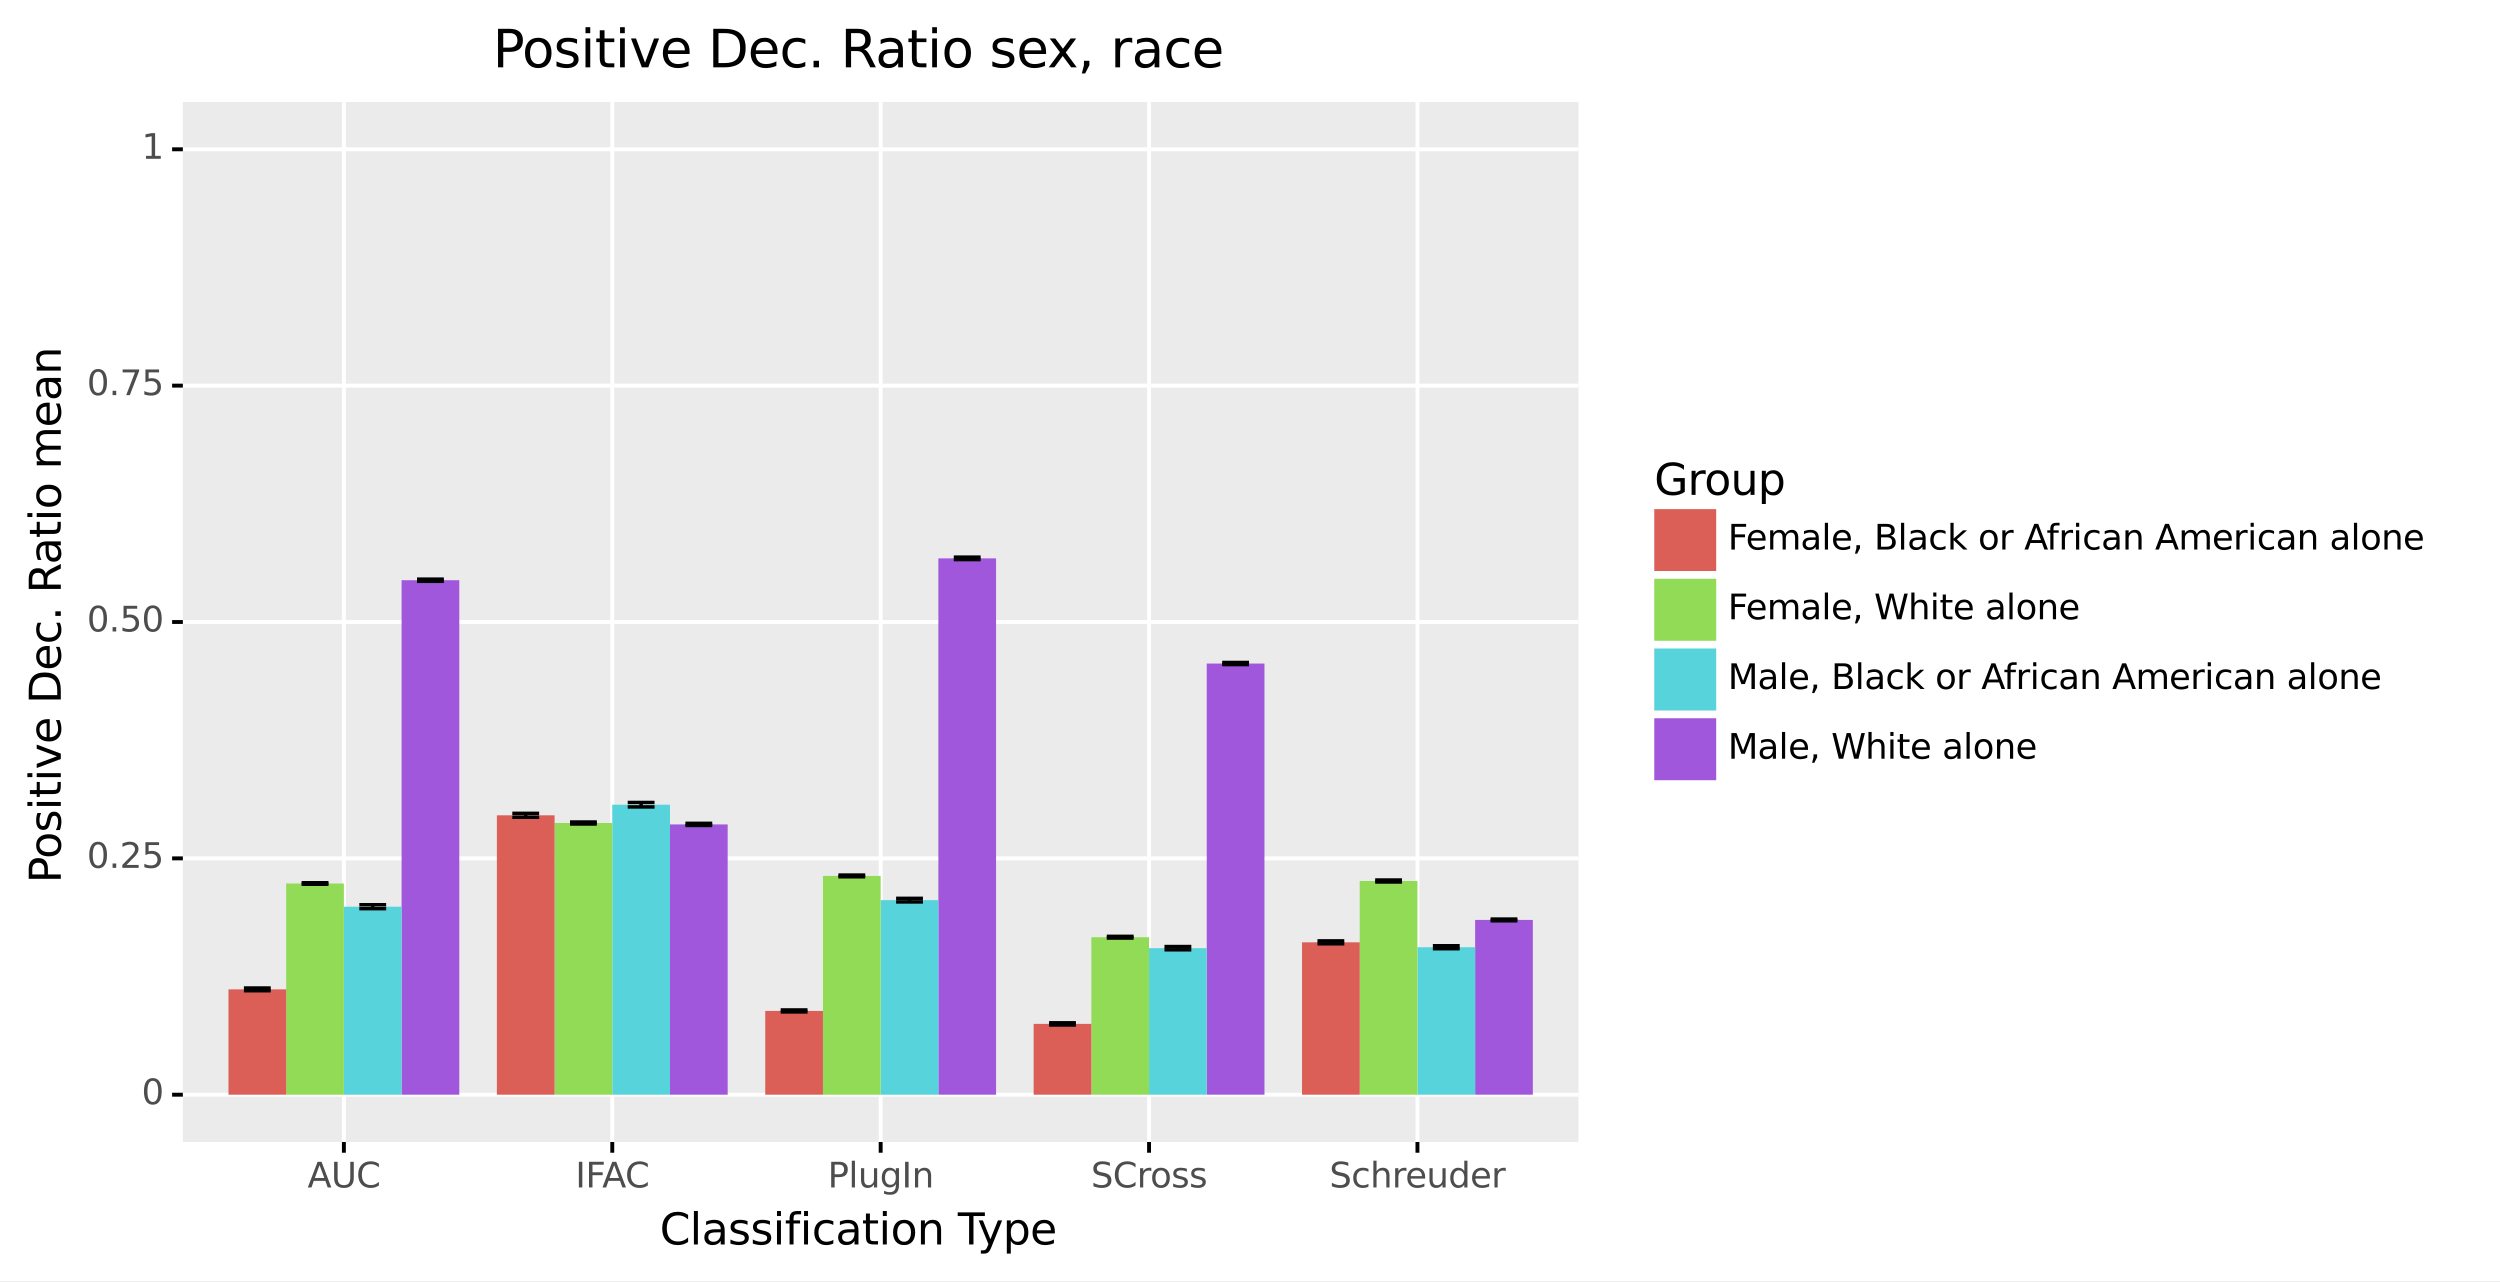 <?xml version="1.0" encoding="utf-8" standalone="no"?>
<!DOCTYPE svg PUBLIC "-//W3C//DTD SVG 1.1//EN"
  "http://www.w3.org/Graphics/SVG/1.1/DTD/svg11.dtd">
<svg xmlns:xlink="http://www.w3.org/1999/xlink" width="639.718pt" height="327.93pt" viewBox="0 0 639.718 327.93" xmlns="http://www.w3.org/2000/svg" version="1.1">
 <rect x="0" y="0" width="639.718" height="327.93" fill="#808080" stroke="none"/>
 <defs>
  <style type="text/css">*{stroke-linejoin: round; stroke-linecap: butt}</style>
 </defs>
 <g id="figure_1">
  <g id="patch_1">
   <path d="M 0 327.93 
L 639.718 327.93 
L 639.718 0 
L 0 0 
z
" style="fill: #ffffff; stroke: #ffffff; stroke-linejoin: miter"/>
  </g>
  <g id="axes_1">
   <g id="patch_2">
    <path d="M 46.79 292.217 
L 403.91 292.217 
L 403.91 26.105 
L 46.79 26.105 
z
" style="fill: #ebebeb"/>
   </g>
   <g id="matplotlib.axis_1">
    <g id="xtick_1">
     <g id="line2d_1">
      <path d="M 87.996 292.217 
L 87.996 26.105 
" clip-path="url(#p66bb6c2418)" style="fill: none; stroke: #ffffff"/>
     </g>
     <g id="line2d_2">
      <path d="M 87.996 292.217 
" style="fill: none; stroke: #333333; stroke-width: 1.5"/>
      <defs>
       <path id="me6d50e8042" d="M 0 0 
L 0 2.75 
" style="stroke: #000000"/>
      </defs>
      <g>
       <use xlink:href="#me6d50e8042" x="87.996" y="292.217" style="fill: #333333; stroke: #000000"/>
      </g>
     </g>
     <g id="text_1">
      <!-- AUC -->
      <g style="fill: #4d4d4d" transform="translate(78.693 303.854)scale(0.088 -0.088)">
       <defs>
        <path id="DejaVuSans-41" d="M 2188 4044 
L 1331 1722 
L 3047 1722 
L 2188 4044 
z
M 1831 4666 
L 2547 4666 
L 4325 0 
L 3669 0 
L 3244 1197 
L 1141 1197 
L 716 0 
L 50 0 
L 1831 4666 
z
" transform="scale(0.016)"/>
        <path id="DejaVuSans-55" d="M 556 4666 
L 1191 4666 
L 1191 1831 
Q 1191 1081 1462 751 
Q 1734 422 2344 422 
Q 2950 422 3222 751 
Q 3494 1081 3494 1831 
L 3494 4666 
L 4128 4666 
L 4128 1753 
Q 4128 841 3676 375 
Q 3225 -91 2344 -91 
Q 1459 -91 1007 375 
Q 556 841 556 1753 
L 556 4666 
z
" transform="scale(0.016)"/>
        <path id="DejaVuSans-43" d="M 4122 4306 
L 4122 3641 
Q 3803 3938 3442 4084 
Q 3081 4231 2675 4231 
Q 1875 4231 1450 3742 
Q 1025 3253 1025 2328 
Q 1025 1406 1450 917 
Q 1875 428 2675 428 
Q 3081 428 3442 575 
Q 3803 722 4122 1019 
L 4122 359 
Q 3791 134 3420 21 
Q 3050 -91 2638 -91 
Q 1578 -91 968 557 
Q 359 1206 359 2328 
Q 359 3453 968 4101 
Q 1578 4750 2638 4750 
Q 3056 4750 3426 4639 
Q 3797 4528 4122 4306 
z
" transform="scale(0.016)"/>
       </defs>
       <use xlink:href="#DejaVuSans-41"/>
       <use xlink:href="#DejaVuSans-55" x="68.408"/>
       <use xlink:href="#DejaVuSans-43" x="141.602"/>
      </g>
     </g>
    </g>
    <g id="xtick_2">
     <g id="line2d_3">
      <path d="M 156.673 292.217 
L 156.673 26.105 
" clip-path="url(#p66bb6c2418)" style="fill: none; stroke: #ffffff"/>
     </g>
     <g id="line2d_4">
      <path d="M 156.673 292.217 
" style="fill: none; stroke: #333333; stroke-width: 1.5"/>
      <g>
       <use xlink:href="#me6d50e8042" x="156.673" y="292.217" style="fill: #333333; stroke: #000000"/>
      </g>
     </g>
     <g id="text_2">
      <!-- IFAC -->
      <g style="fill: #4d4d4d" transform="translate(147.24 303.854)scale(0.088 -0.088)">
       <defs>
        <path id="DejaVuSans-49" d="M 628 4666 
L 1259 4666 
L 1259 0 
L 628 0 
L 628 4666 
z
" transform="scale(0.016)"/>
        <path id="DejaVuSans-46" d="M 628 4666 
L 3309 4666 
L 3309 4134 
L 1259 4134 
L 1259 2759 
L 3109 2759 
L 3109 2228 
L 1259 2228 
L 1259 0 
L 628 0 
L 628 4666 
z
" transform="scale(0.016)"/>
       </defs>
       <use xlink:href="#DejaVuSans-49"/>
       <use xlink:href="#DejaVuSans-46" x="29.492"/>
       <use xlink:href="#DejaVuSans-41" x="77.887"/>
       <use xlink:href="#DejaVuSans-43" x="144.545"/>
      </g>
     </g>
    </g>
    <g id="xtick_3">
     <g id="line2d_5">
      <path d="M 225.35 292.217 
L 225.35 26.105 
" clip-path="url(#p66bb6c2418)" style="fill: none; stroke: #ffffff"/>
     </g>
     <g id="line2d_6">
      <path d="M 225.35 292.217 
" style="fill: none; stroke: #333333; stroke-width: 1.5"/>
      <g>
       <use xlink:href="#me6d50e8042" x="225.35" y="292.217" style="fill: #333333; stroke: #000000"/>
      </g>
     </g>
     <g id="text_3">
      <!-- PlugIn -->
      <g style="fill: #4d4d4d" transform="translate(211.806 303.854)scale(0.088 -0.088)">
       <defs>
        <path id="DejaVuSans-50" d="M 1259 4147 
L 1259 2394 
L 2053 2394 
Q 2494 2394 2734 2622 
Q 2975 2850 2975 3272 
Q 2975 3691 2734 3919 
Q 2494 4147 2053 4147 
L 1259 4147 
z
M 628 4666 
L 2053 4666 
Q 2838 4666 3239 4311 
Q 3641 3956 3641 3272 
Q 3641 2581 3239 2228 
Q 2838 1875 2053 1875 
L 1259 1875 
L 1259 0 
L 628 0 
L 628 4666 
z
" transform="scale(0.016)"/>
        <path id="DejaVuSans-6c" d="M 603 4863 
L 1178 4863 
L 1178 0 
L 603 0 
L 603 4863 
z
" transform="scale(0.016)"/>
        <path id="DejaVuSans-75" d="M 544 1381 
L 544 3500 
L 1119 3500 
L 1119 1403 
Q 1119 906 1312 657 
Q 1506 409 1894 409 
Q 2359 409 2629 706 
Q 2900 1003 2900 1516 
L 2900 3500 
L 3475 3500 
L 3475 0 
L 2900 0 
L 2900 538 
Q 2691 219 2414 64 
Q 2138 -91 1772 -91 
Q 1169 -91 856 284 
Q 544 659 544 1381 
z
M 1991 3584 
L 1991 3584 
z
" transform="scale(0.016)"/>
        <path id="DejaVuSans-67" d="M 2906 1791 
Q 2906 2416 2648 2759 
Q 2391 3103 1925 3103 
Q 1463 3103 1205 2759 
Q 947 2416 947 1791 
Q 947 1169 1205 825 
Q 1463 481 1925 481 
Q 2391 481 2648 825 
Q 2906 1169 2906 1791 
z
M 3481 434 
Q 3481 -459 3084 -895 
Q 2688 -1331 1869 -1331 
Q 1566 -1331 1297 -1286 
Q 1028 -1241 775 -1147 
L 775 -588 
Q 1028 -725 1275 -790 
Q 1522 -856 1778 -856 
Q 2344 -856 2625 -561 
Q 2906 -266 2906 331 
L 2906 616 
Q 2728 306 2450 153 
Q 2172 0 1784 0 
Q 1141 0 747 490 
Q 353 981 353 1791 
Q 353 2603 747 3093 
Q 1141 3584 1784 3584 
Q 2172 3584 2450 3431 
Q 2728 3278 2906 2969 
L 2906 3500 
L 3481 3500 
L 3481 434 
z
" transform="scale(0.016)"/>
        <path id="DejaVuSans-6e" d="M 3513 2113 
L 3513 0 
L 2938 0 
L 2938 2094 
Q 2938 2591 2744 2837 
Q 2550 3084 2163 3084 
Q 1697 3084 1428 2787 
Q 1159 2491 1159 1978 
L 1159 0 
L 581 0 
L 581 3500 
L 1159 3500 
L 1159 2956 
Q 1366 3272 1645 3428 
Q 1925 3584 2291 3584 
Q 2894 3584 3203 3211 
Q 3513 2838 3513 2113 
z
" transform="scale(0.016)"/>
       </defs>
       <use xlink:href="#DejaVuSans-50"/>
       <use xlink:href="#DejaVuSans-6c" x="60.303"/>
       <use xlink:href="#DejaVuSans-75" x="88.086"/>
       <use xlink:href="#DejaVuSans-67" x="151.465"/>
       <use xlink:href="#DejaVuSans-49" x="214.941"/>
       <use xlink:href="#DejaVuSans-6e" x="244.434"/>
      </g>
     </g>
    </g>
    <g id="xtick_4">
     <g id="line2d_7">
      <path d="M 294.027 292.217 
L 294.027 26.105 
" clip-path="url(#p66bb6c2418)" style="fill: none; stroke: #ffffff"/>
     </g>
     <g id="line2d_8">
      <path d="M 294.027 292.217 
" style="fill: none; stroke: #333333; stroke-width: 1.5"/>
      <g>
       <use xlink:href="#me6d50e8042" x="294.027" y="292.217" style="fill: #333333; stroke: #000000"/>
      </g>
     </g>
     <g id="text_4">
      <!-- SCross -->
      <g style="fill: #4d4d4d" transform="translate(279.175 303.854)scale(0.088 -0.088)">
       <defs>
        <path id="DejaVuSans-53" d="M 3425 4513 
L 3425 3897 
Q 3066 4069 2747 4153 
Q 2428 4238 2131 4238 
Q 1616 4238 1336 4038 
Q 1056 3838 1056 3469 
Q 1056 3159 1242 3001 
Q 1428 2844 1947 2747 
L 2328 2669 
Q 3034 2534 3370 2195 
Q 3706 1856 3706 1288 
Q 3706 609 3251 259 
Q 2797 -91 1919 -91 
Q 1588 -91 1214 -16 
Q 841 59 441 206 
L 441 856 
Q 825 641 1194 531 
Q 1563 422 1919 422 
Q 2459 422 2753 634 
Q 3047 847 3047 1241 
Q 3047 1584 2836 1778 
Q 2625 1972 2144 2069 
L 1759 2144 
Q 1053 2284 737 2584 
Q 422 2884 422 3419 
Q 422 4038 858 4394 
Q 1294 4750 2059 4750 
Q 2388 4750 2728 4690 
Q 3069 4631 3425 4513 
z
" transform="scale(0.016)"/>
        <path id="DejaVuSans-72" d="M 2631 2963 
Q 2534 3019 2420 3045 
Q 2306 3072 2169 3072 
Q 1681 3072 1420 2755 
Q 1159 2438 1159 1844 
L 1159 0 
L 581 0 
L 581 3500 
L 1159 3500 
L 1159 2956 
Q 1341 3275 1631 3429 
Q 1922 3584 2338 3584 
Q 2397 3584 2469 3576 
Q 2541 3569 2628 3553 
L 2631 2963 
z
" transform="scale(0.016)"/>
        <path id="DejaVuSans-6f" d="M 1959 3097 
Q 1497 3097 1228 2736 
Q 959 2375 959 1747 
Q 959 1119 1226 758 
Q 1494 397 1959 397 
Q 2419 397 2687 759 
Q 2956 1122 2956 1747 
Q 2956 2369 2687 2733 
Q 2419 3097 1959 3097 
z
M 1959 3584 
Q 2709 3584 3137 3096 
Q 3566 2609 3566 1747 
Q 3566 888 3137 398 
Q 2709 -91 1959 -91 
Q 1206 -91 779 398 
Q 353 888 353 1747 
Q 353 2609 779 3096 
Q 1206 3584 1959 3584 
z
" transform="scale(0.016)"/>
        <path id="DejaVuSans-73" d="M 2834 3397 
L 2834 2853 
Q 2591 2978 2328 3040 
Q 2066 3103 1784 3103 
Q 1356 3103 1142 2972 
Q 928 2841 928 2578 
Q 928 2378 1081 2264 
Q 1234 2150 1697 2047 
L 1894 2003 
Q 2506 1872 2764 1633 
Q 3022 1394 3022 966 
Q 3022 478 2636 193 
Q 2250 -91 1575 -91 
Q 1294 -91 989 -36 
Q 684 19 347 128 
L 347 722 
Q 666 556 975 473 
Q 1284 391 1588 391 
Q 1994 391 2212 530 
Q 2431 669 2431 922 
Q 2431 1156 2273 1281 
Q 2116 1406 1581 1522 
L 1381 1569 
Q 847 1681 609 1914 
Q 372 2147 372 2553 
Q 372 3047 722 3315 
Q 1072 3584 1716 3584 
Q 2034 3584 2315 3537 
Q 2597 3491 2834 3397 
z
" transform="scale(0.016)"/>
       </defs>
       <use xlink:href="#DejaVuSans-53"/>
       <use xlink:href="#DejaVuSans-43" x="63.477"/>
       <use xlink:href="#DejaVuSans-72" x="133.301"/>
       <use xlink:href="#DejaVuSans-6f" x="172.164"/>
       <use xlink:href="#DejaVuSans-73" x="233.346"/>
       <use xlink:href="#DejaVuSans-73" x="285.445"/>
      </g>
     </g>
    </g>
    <g id="xtick_5">
     <g id="line2d_9">
      <path d="M 362.704 292.217 
L 362.704 26.105 
" clip-path="url(#p66bb6c2418)" style="fill: none; stroke: #ffffff"/>
     </g>
     <g id="line2d_10">
      <path d="M 362.704 292.217 
" style="fill: none; stroke: #333333; stroke-width: 1.5"/>
      <g>
       <use xlink:href="#me6d50e8042" x="362.704" y="292.217" style="fill: #333333; stroke: #000000"/>
      </g>
     </g>
     <g id="text_5">
      <!-- Schreuder -->
      <g style="fill: #4d4d4d" transform="translate(340.187 303.854)scale(0.088 -0.088)">
       <defs>
        <path id="DejaVuSans-63" d="M 3122 3366 
L 3122 2828 
Q 2878 2963 2633 3030 
Q 2388 3097 2138 3097 
Q 1578 3097 1268 2742 
Q 959 2388 959 1747 
Q 959 1106 1268 751 
Q 1578 397 2138 397 
Q 2388 397 2633 464 
Q 2878 531 3122 666 
L 3122 134 
Q 2881 22 2623 -34 
Q 2366 -91 2075 -91 
Q 1284 -91 818 406 
Q 353 903 353 1747 
Q 353 2603 823 3093 
Q 1294 3584 2113 3584 
Q 2378 3584 2631 3529 
Q 2884 3475 3122 3366 
z
" transform="scale(0.016)"/>
        <path id="DejaVuSans-68" d="M 3513 2113 
L 3513 0 
L 2938 0 
L 2938 2094 
Q 2938 2591 2744 2837 
Q 2550 3084 2163 3084 
Q 1697 3084 1428 2787 
Q 1159 2491 1159 1978 
L 1159 0 
L 581 0 
L 581 4863 
L 1159 4863 
L 1159 2956 
Q 1366 3272 1645 3428 
Q 1925 3584 2291 3584 
Q 2894 3584 3203 3211 
Q 3513 2838 3513 2113 
z
" transform="scale(0.016)"/>
        <path id="DejaVuSans-65" d="M 3597 1894 
L 3597 1613 
L 953 1613 
Q 991 1019 1311 708 
Q 1631 397 2203 397 
Q 2534 397 2845 478 
Q 3156 559 3463 722 
L 3463 178 
Q 3153 47 2828 -22 
Q 2503 -91 2169 -91 
Q 1331 -91 842 396 
Q 353 884 353 1716 
Q 353 2575 817 3079 
Q 1281 3584 2069 3584 
Q 2775 3584 3186 3129 
Q 3597 2675 3597 1894 
z
M 3022 2063 
Q 3016 2534 2758 2815 
Q 2500 3097 2075 3097 
Q 1594 3097 1305 2825 
Q 1016 2553 972 2059 
L 3022 2063 
z
" transform="scale(0.016)"/>
        <path id="DejaVuSans-64" d="M 2906 2969 
L 2906 4863 
L 3481 4863 
L 3481 0 
L 2906 0 
L 2906 525 
Q 2725 213 2448 61 
Q 2172 -91 1784 -91 
Q 1150 -91 751 415 
Q 353 922 353 1747 
Q 353 2572 751 3078 
Q 1150 3584 1784 3584 
Q 2172 3584 2448 3432 
Q 2725 3281 2906 2969 
z
M 947 1747 
Q 947 1113 1208 752 
Q 1469 391 1925 391 
Q 2381 391 2643 752 
Q 2906 1113 2906 1747 
Q 2906 2381 2643 2742 
Q 2381 3103 1925 3103 
Q 1469 3103 1208 2742 
Q 947 2381 947 1747 
z
" transform="scale(0.016)"/>
       </defs>
       <use xlink:href="#DejaVuSans-53"/>
       <use xlink:href="#DejaVuSans-63" x="63.477"/>
       <use xlink:href="#DejaVuSans-68" x="118.457"/>
       <use xlink:href="#DejaVuSans-72" x="181.836"/>
       <use xlink:href="#DejaVuSans-65" x="220.699"/>
       <use xlink:href="#DejaVuSans-75" x="282.223"/>
       <use xlink:href="#DejaVuSans-64" x="345.602"/>
       <use xlink:href="#DejaVuSans-65" x="409.078"/>
       <use xlink:href="#DejaVuSans-72" x="470.602"/>
      </g>
     </g>
    </g>
    <g id="text_6">
     <!-- Classification Type -->
     <g transform="translate(168.82 318.442)scale(0.11 -0.11)">
      <defs>
       <path id="DejaVuSans-61" d="M 2194 1759 
Q 1497 1759 1228 1600 
Q 959 1441 959 1056 
Q 959 750 1161 570 
Q 1363 391 1709 391 
Q 2188 391 2477 730 
Q 2766 1069 2766 1631 
L 2766 1759 
L 2194 1759 
z
M 3341 1997 
L 3341 0 
L 2766 0 
L 2766 531 
Q 2569 213 2275 61 
Q 1981 -91 1556 -91 
Q 1019 -91 701 211 
Q 384 513 384 1019 
Q 384 1609 779 1909 
Q 1175 2209 1959 2209 
L 2766 2209 
L 2766 2266 
Q 2766 2663 2505 2880 
Q 2244 3097 1772 3097 
Q 1472 3097 1187 3025 
Q 903 2953 641 2809 
L 641 3341 
Q 956 3463 1253 3523 
Q 1550 3584 1831 3584 
Q 2591 3584 2966 3190 
Q 3341 2797 3341 1997 
z
" transform="scale(0.016)"/>
       <path id="DejaVuSans-69" d="M 603 3500 
L 1178 3500 
L 1178 0 
L 603 0 
L 603 3500 
z
M 603 4863 
L 1178 4863 
L 1178 4134 
L 603 4134 
L 603 4863 
z
" transform="scale(0.016)"/>
       <path id="DejaVuSans-66" d="M 2375 4863 
L 2375 4384 
L 1825 4384 
Q 1516 4384 1395 4259 
Q 1275 4134 1275 3809 
L 1275 3500 
L 2222 3500 
L 2222 3053 
L 1275 3053 
L 1275 0 
L 697 0 
L 697 3053 
L 147 3053 
L 147 3500 
L 697 3500 
L 697 3744 
Q 697 4328 969 4595 
Q 1241 4863 1831 4863 
L 2375 4863 
z
" transform="scale(0.016)"/>
       <path id="DejaVuSans-74" d="M 1172 4494 
L 1172 3500 
L 2356 3500 
L 2356 3053 
L 1172 3053 
L 1172 1153 
Q 1172 725 1289 603 
Q 1406 481 1766 481 
L 2356 481 
L 2356 0 
L 1766 0 
Q 1100 0 847 248 
Q 594 497 594 1153 
L 594 3053 
L 172 3053 
L 172 3500 
L 594 3500 
L 594 4494 
L 1172 4494 
z
" transform="scale(0.016)"/>
       <path id="DejaVuSans-20" transform="scale(0.016)"/>
       <path id="DejaVuSans-54" d="M -19 4666 
L 3928 4666 
L 3928 4134 
L 2272 4134 
L 2272 0 
L 1638 0 
L 1638 4134 
L -19 4134 
L -19 4666 
z
" transform="scale(0.016)"/>
       <path id="DejaVuSans-79" d="M 2059 -325 
Q 1816 -950 1584 -1140 
Q 1353 -1331 966 -1331 
L 506 -1331 
L 506 -850 
L 844 -850 
Q 1081 -850 1212 -737 
Q 1344 -625 1503 -206 
L 1606 56 
L 191 3500 
L 800 3500 
L 1894 763 
L 2988 3500 
L 3597 3500 
L 2059 -325 
z
" transform="scale(0.016)"/>
       <path id="DejaVuSans-70" d="M 1159 525 
L 1159 -1331 
L 581 -1331 
L 581 3500 
L 1159 3500 
L 1159 2969 
Q 1341 3281 1617 3432 
Q 1894 3584 2278 3584 
Q 2916 3584 3314 3078 
Q 3713 2572 3713 1747 
Q 3713 922 3314 415 
Q 2916 -91 2278 -91 
Q 1894 -91 1617 61 
Q 1341 213 1159 525 
z
M 3116 1747 
Q 3116 2381 2855 2742 
Q 2594 3103 2138 3103 
Q 1681 3103 1420 2742 
Q 1159 2381 1159 1747 
Q 1159 1113 1420 752 
Q 1681 391 2138 391 
Q 2594 391 2855 752 
Q 3116 1113 3116 1747 
z
" transform="scale(0.016)"/>
      </defs>
      <use xlink:href="#DejaVuSans-43"/>
      <use xlink:href="#DejaVuSans-6c" x="69.824"/>
      <use xlink:href="#DejaVuSans-61" x="97.607"/>
      <use xlink:href="#DejaVuSans-73" x="158.887"/>
      <use xlink:href="#DejaVuSans-73" x="210.986"/>
      <use xlink:href="#DejaVuSans-69" x="263.086"/>
      <use xlink:href="#DejaVuSans-66" x="290.869"/>
      <use xlink:href="#DejaVuSans-69" x="326.074"/>
      <use xlink:href="#DejaVuSans-63" x="353.857"/>
      <use xlink:href="#DejaVuSans-61" x="408.838"/>
      <use xlink:href="#DejaVuSans-74" x="470.117"/>
      <use xlink:href="#DejaVuSans-69" x="509.326"/>
      <use xlink:href="#DejaVuSans-6f" x="537.109"/>
      <use xlink:href="#DejaVuSans-6e" x="598.291"/>
      <use xlink:href="#DejaVuSans-20" x="661.67"/>
      <use xlink:href="#DejaVuSans-54" x="693.457"/>
      <use xlink:href="#DejaVuSans-79" x="738.916"/>
      <use xlink:href="#DejaVuSans-70" x="798.096"/>
      <use xlink:href="#DejaVuSans-65" x="861.572"/>
     </g>
    </g>
   </g>
   <g id="matplotlib.axis_2">
    <g id="ytick_1">
     <g id="line2d_11">
      <path d="M 46.79 280.121 
L 403.91 280.121 
" clip-path="url(#p66bb6c2418)" style="fill: none; stroke: #ffffff"/>
     </g>
     <g id="line2d_12">
      <path d="M 46.79 280.121 
" style="fill: none; stroke: #333333; stroke-width: 1.5"/>
      <defs>
       <path id="m4f801102d2" d="M 0 0 
L -2.75 0 
" style="stroke: #000000"/>
      </defs>
      <g>
       <use xlink:href="#m4f801102d2" x="46.79" y="280.121" style="fill: #333333; stroke: #000000"/>
      </g>
     </g>
     <g id="text_7">
      <!-- 0 -->
      <g style="fill: #4d4d4d" transform="translate(36.241 282.55)scale(0.088 -0.088)">
       <defs>
        <path id="DejaVuSans-30" d="M 2034 4250 
Q 1547 4250 1301 3770 
Q 1056 3291 1056 2328 
Q 1056 1369 1301 889 
Q 1547 409 2034 409 
Q 2525 409 2770 889 
Q 3016 1369 3016 2328 
Q 3016 3291 2770 3770 
Q 2525 4250 2034 4250 
z
M 2034 4750 
Q 2819 4750 3233 4129 
Q 3647 3509 3647 2328 
Q 3647 1150 3233 529 
Q 2819 -91 2034 -91 
Q 1250 -91 836 529 
Q 422 1150 422 2328 
Q 422 3509 836 4129 
Q 1250 4750 2034 4750 
z
" transform="scale(0.016)"/>
       </defs>
       <use xlink:href="#DejaVuSans-30"/>
      </g>
     </g>
    </g>
    <g id="ytick_2">
     <g id="line2d_13">
      <path d="M 46.79 219.641 
L 403.91 219.641 
" clip-path="url(#p66bb6c2418)" style="fill: none; stroke: #ffffff"/>
     </g>
     <g id="line2d_14">
      <path d="M 46.79 219.641 
" style="fill: none; stroke: #333333; stroke-width: 1.5"/>
      <g>
       <use xlink:href="#m4f801102d2" x="46.79" y="219.641" style="fill: #333333; stroke: #000000"/>
      </g>
     </g>
     <g id="text_8">
      <!-- 0.25 -->
      <g style="fill: #4d4d4d" transform="translate(22.246 222.07)scale(0.088 -0.088)">
       <defs>
        <path id="DejaVuSans-2e" d="M 684 794 
L 1344 794 
L 1344 0 
L 684 0 
L 684 794 
z
" transform="scale(0.016)"/>
        <path id="DejaVuSans-32" d="M 1228 531 
L 3431 531 
L 3431 0 
L 469 0 
L 469 531 
Q 828 903 1448 1529 
Q 2069 2156 2228 2338 
Q 2531 2678 2651 2914 
Q 2772 3150 2772 3378 
Q 2772 3750 2511 3984 
Q 2250 4219 1831 4219 
Q 1534 4219 1204 4116 
Q 875 4013 500 3803 
L 500 4441 
Q 881 4594 1212 4672 
Q 1544 4750 1819 4750 
Q 2544 4750 2975 4387 
Q 3406 4025 3406 3419 
Q 3406 3131 3298 2873 
Q 3191 2616 2906 2266 
Q 2828 2175 2409 1742 
Q 1991 1309 1228 531 
z
" transform="scale(0.016)"/>
        <path id="DejaVuSans-35" d="M 691 4666 
L 3169 4666 
L 3169 4134 
L 1269 4134 
L 1269 2991 
Q 1406 3038 1543 3061 
Q 1681 3084 1819 3084 
Q 2600 3084 3056 2656 
Q 3513 2228 3513 1497 
Q 3513 744 3044 326 
Q 2575 -91 1722 -91 
Q 1428 -91 1123 -41 
Q 819 9 494 109 
L 494 744 
Q 775 591 1075 516 
Q 1375 441 1709 441 
Q 2250 441 2565 725 
Q 2881 1009 2881 1497 
Q 2881 1984 2565 2268 
Q 2250 2553 1709 2553 
Q 1456 2553 1204 2497 
Q 953 2441 691 2322 
L 691 4666 
z
" transform="scale(0.016)"/>
       </defs>
       <use xlink:href="#DejaVuSans-30"/>
       <use xlink:href="#DejaVuSans-2e" x="63.623"/>
       <use xlink:href="#DejaVuSans-32" x="95.41"/>
       <use xlink:href="#DejaVuSans-35" x="159.033"/>
      </g>
     </g>
    </g>
    <g id="ytick_3">
     <g id="line2d_15">
      <path d="M 46.79 159.161 
L 403.91 159.161 
" clip-path="url(#p66bb6c2418)" style="fill: none; stroke: #ffffff"/>
     </g>
     <g id="line2d_16">
      <path d="M 46.79 159.161 
" style="fill: none; stroke: #333333; stroke-width: 1.5"/>
      <g>
       <use xlink:href="#m4f801102d2" x="46.79" y="159.161" style="fill: #333333; stroke: #000000"/>
      </g>
     </g>
     <g id="text_9">
      <!-- 0.50 -->
      <g style="fill: #4d4d4d" transform="translate(22.246 161.59)scale(0.088 -0.088)">
       <use xlink:href="#DejaVuSans-30"/>
       <use xlink:href="#DejaVuSans-2e" x="63.623"/>
       <use xlink:href="#DejaVuSans-35" x="95.41"/>
       <use xlink:href="#DejaVuSans-30" x="159.033"/>
      </g>
     </g>
    </g>
    <g id="ytick_4">
     <g id="line2d_17">
      <path d="M 46.79 98.681 
L 403.91 98.681 
" clip-path="url(#p66bb6c2418)" style="fill: none; stroke: #ffffff"/>
     </g>
     <g id="line2d_18">
      <path d="M 46.79 98.681 
" style="fill: none; stroke: #333333; stroke-width: 1.5"/>
      <g>
       <use xlink:href="#m4f801102d2" x="46.79" y="98.681" style="fill: #333333; stroke: #000000"/>
      </g>
     </g>
     <g id="text_10">
      <!-- 0.75 -->
      <g style="fill: #4d4d4d" transform="translate(22.246 101.11)scale(0.088 -0.088)">
       <defs>
        <path id="DejaVuSans-37" d="M 525 4666 
L 3525 4666 
L 3525 4397 
L 1831 0 
L 1172 0 
L 2766 4134 
L 525 4134 
L 525 4666 
z
" transform="scale(0.016)"/>
       </defs>
       <use xlink:href="#DejaVuSans-30"/>
       <use xlink:href="#DejaVuSans-2e" x="63.623"/>
       <use xlink:href="#DejaVuSans-37" x="95.41"/>
       <use xlink:href="#DejaVuSans-35" x="159.033"/>
      </g>
     </g>
    </g>
    <g id="ytick_5">
     <g id="line2d_19">
      <path d="M 46.79 38.201 
L 403.91 38.201 
" clip-path="url(#p66bb6c2418)" style="fill: none; stroke: #ffffff"/>
     </g>
     <g id="line2d_20">
      <path d="M 46.79 38.201 
" style="fill: none; stroke: #333333; stroke-width: 1.5"/>
      <g>
       <use xlink:href="#m4f801102d2" x="46.79" y="38.201" style="fill: #333333; stroke: #000000"/>
      </g>
     </g>
     <g id="text_11">
      <!-- 1 -->
      <g style="fill: #4d4d4d" transform="translate(36.241 40.63)scale(0.088 -0.088)">
       <defs>
        <path id="DejaVuSans-31" d="M 794 531 
L 1825 531 
L 1825 4091 
L 703 3866 
L 703 4441 
L 1819 4666 
L 2450 4666 
L 2450 531 
L 3481 531 
L 3481 0 
L 794 0 
L 794 531 
z
" transform="scale(0.016)"/>
       </defs>
       <use xlink:href="#DejaVuSans-31"/>
      </g>
     </g>
    </g>
    <g id="ytick_6"/>
    <g id="ytick_7"/>
    <g id="ytick_8"/>
    <g id="ytick_9"/>
    <g id="text_12">
     <!-- Positive Dec. Ratio mean -->
     <g transform="translate(15.558 225.983)rotate(-90)scale(0.11 -0.11)">
      <defs>
       <path id="DejaVuSans-76" d="M 191 3500 
L 800 3500 
L 1894 563 
L 2988 3500 
L 3597 3500 
L 2284 0 
L 1503 0 
L 191 3500 
z
" transform="scale(0.016)"/>
       <path id="DejaVuSans-44" d="M 1259 4147 
L 1259 519 
L 2022 519 
Q 2988 519 3436 956 
Q 3884 1394 3884 2338 
Q 3884 3275 3436 3711 
Q 2988 4147 2022 4147 
L 1259 4147 
z
M 628 4666 
L 1925 4666 
Q 3281 4666 3915 4102 
Q 4550 3538 4550 2338 
Q 4550 1131 3912 565 
Q 3275 0 1925 0 
L 628 0 
L 628 4666 
z
" transform="scale(0.016)"/>
       <path id="DejaVuSans-52" d="M 2841 2188 
Q 3044 2119 3236 1894 
Q 3428 1669 3622 1275 
L 4263 0 
L 3584 0 
L 2988 1197 
Q 2756 1666 2539 1819 
Q 2322 1972 1947 1972 
L 1259 1972 
L 1259 0 
L 628 0 
L 628 4666 
L 2053 4666 
Q 2853 4666 3247 4331 
Q 3641 3997 3641 3322 
Q 3641 2881 3436 2590 
Q 3231 2300 2841 2188 
z
M 1259 4147 
L 1259 2491 
L 2053 2491 
Q 2509 2491 2742 2702 
Q 2975 2913 2975 3322 
Q 2975 3731 2742 3939 
Q 2509 4147 2053 4147 
L 1259 4147 
z
" transform="scale(0.016)"/>
       <path id="DejaVuSans-6d" d="M 3328 2828 
Q 3544 3216 3844 3400 
Q 4144 3584 4550 3584 
Q 5097 3584 5394 3201 
Q 5691 2819 5691 2113 
L 5691 0 
L 5113 0 
L 5113 2094 
Q 5113 2597 4934 2840 
Q 4756 3084 4391 3084 
Q 3944 3084 3684 2787 
Q 3425 2491 3425 1978 
L 3425 0 
L 2847 0 
L 2847 2094 
Q 2847 2600 2669 2842 
Q 2491 3084 2119 3084 
Q 1678 3084 1418 2786 
Q 1159 2488 1159 1978 
L 1159 0 
L 581 0 
L 581 3500 
L 1159 3500 
L 1159 2956 
Q 1356 3278 1631 3431 
Q 1906 3584 2284 3584 
Q 2666 3584 2933 3390 
Q 3200 3197 3328 2828 
z
" transform="scale(0.016)"/>
      </defs>
      <use xlink:href="#DejaVuSans-50"/>
      <use xlink:href="#DejaVuSans-6f" x="56.678"/>
      <use xlink:href="#DejaVuSans-73" x="117.859"/>
      <use xlink:href="#DejaVuSans-69" x="169.959"/>
      <use xlink:href="#DejaVuSans-74" x="197.742"/>
      <use xlink:href="#DejaVuSans-69" x="236.951"/>
      <use xlink:href="#DejaVuSans-76" x="264.734"/>
      <use xlink:href="#DejaVuSans-65" x="323.914"/>
      <use xlink:href="#DejaVuSans-20" x="385.438"/>
      <use xlink:href="#DejaVuSans-44" x="417.225"/>
      <use xlink:href="#DejaVuSans-65" x="494.227"/>
      <use xlink:href="#DejaVuSans-63" x="555.75"/>
      <use xlink:href="#DejaVuSans-2e" x="610.73"/>
      <use xlink:href="#DejaVuSans-20" x="642.518"/>
      <use xlink:href="#DejaVuSans-52" x="674.305"/>
      <use xlink:href="#DejaVuSans-61" x="741.537"/>
      <use xlink:href="#DejaVuSans-74" x="802.816"/>
      <use xlink:href="#DejaVuSans-69" x="842.025"/>
      <use xlink:href="#DejaVuSans-6f" x="869.809"/>
      <use xlink:href="#DejaVuSans-20" x="930.99"/>
      <use xlink:href="#DejaVuSans-6d" x="962.777"/>
      <use xlink:href="#DejaVuSans-65" x="1060.189"/>
      <use xlink:href="#DejaVuSans-61" x="1121.713"/>
      <use xlink:href="#DejaVuSans-6e" x="1182.992"/>
     </g>
    </g>
   </g>
   <g id="PolyCollection_1">
    <path d="M 102.761 280.121 
L 102.761 148.468 
L 117.527 148.468 
L 117.527 280.121 
z
" clip-path="url(#p66bb6c2418)" style="fill: #a157db"/>
    <path d="M 87.996 280.121 
L 87.996 232.014 
L 102.761 232.014 
L 102.761 280.121 
z
" clip-path="url(#p66bb6c2418)" style="fill: #57d3db"/>
    <path d="M 73.23 280.121 
L 73.23 226.078 
L 87.996 226.078 
L 87.996 280.121 
z
" clip-path="url(#p66bb6c2418)" style="fill: #91db57"/>
    <path d="M 58.465 280.121 
L 58.465 253.163 
L 73.23 253.163 
L 73.23 280.121 
z
" clip-path="url(#p66bb6c2418)" style="fill: #db5f57"/>
    <path d="M 171.438 280.121 
L 171.438 210.958 
L 186.204 210.958 
L 186.204 280.121 
z
" clip-path="url(#p66bb6c2418)" style="fill: #a157db"/>
    <path d="M 156.673 280.121 
L 156.673 205.913 
L 171.438 205.913 
L 171.438 280.121 
z
" clip-path="url(#p66bb6c2418)" style="fill: #57d3db"/>
    <path d="M 141.907 280.121 
L 141.907 210.592 
L 156.673 210.592 
L 156.673 280.121 
z
" clip-path="url(#p66bb6c2418)" style="fill: #91db57"/>
    <path d="M 127.142 280.121 
L 127.142 208.628 
L 141.907 208.628 
L 141.907 280.121 
z
" clip-path="url(#p66bb6c2418)" style="fill: #db5f57"/>
    <path d="M 240.115 280.121 
L 240.115 142.88 
L 254.881 142.88 
L 254.881 280.121 
z
" clip-path="url(#p66bb6c2418)" style="fill: #a157db"/>
    <path d="M 225.35 280.121 
L 225.35 230.332 
L 240.115 230.332 
L 240.115 280.121 
z
" clip-path="url(#p66bb6c2418)" style="fill: #57d3db"/>
    <path d="M 210.584 280.121 
L 210.584 224.137 
L 225.35 224.137 
L 225.35 280.121 
z
" clip-path="url(#p66bb6c2418)" style="fill: #91db57"/>
    <path d="M 195.819 280.121 
L 195.819 258.684 
L 210.584 258.684 
L 210.584 280.121 
z
" clip-path="url(#p66bb6c2418)" style="fill: #db5f57"/>
    <path d="M 308.792 280.121 
L 308.792 169.794 
L 323.558 169.794 
L 323.558 280.121 
z
" clip-path="url(#p66bb6c2418)" style="fill: #a157db"/>
    <path d="M 294.027 280.121 
L 294.027 242.627 
L 308.792 242.627 
L 308.792 280.121 
z
" clip-path="url(#p66bb6c2418)" style="fill: #57d3db"/>
    <path d="M 279.261 280.121 
L 279.261 239.823 
L 294.027 239.823 
L 294.027 280.121 
z
" clip-path="url(#p66bb6c2418)" style="fill: #91db57"/>
    <path d="M 264.496 280.121 
L 264.496 261.999 
L 279.261 261.999 
L 279.261 280.121 
z
" clip-path="url(#p66bb6c2418)" style="fill: #db5f57"/>
    <path d="M 377.469 280.121 
L 377.469 235.394 
L 392.235 235.394 
L 392.235 280.121 
z
" clip-path="url(#p66bb6c2418)" style="fill: #a157db"/>
    <path d="M 362.704 280.121 
L 362.704 242.382 
L 377.469 242.382 
L 377.469 280.121 
z
" clip-path="url(#p66bb6c2418)" style="fill: #57d3db"/>
    <path d="M 347.938 280.121 
L 347.938 225.435 
L 362.704 225.435 
L 362.704 280.121 
z
" clip-path="url(#p66bb6c2418)" style="fill: #91db57"/>
    <path d="M 333.172 280.121 
L 333.172 241.128 
L 347.938 241.128 
L 347.938 280.121 
z
" clip-path="url(#p66bb6c2418)" style="fill: #db5f57"/>
   </g>
   <g id="LineCollection_1">
    <path d="M 62.414 253.51 
L 69.281 253.51 
" clip-path="url(#p66bb6c2418)" style="fill: none; stroke: #000000; stroke-width: 0.886"/>
    <path d="M 62.414 252.815 
L 69.281 252.815 
" clip-path="url(#p66bb6c2418)" style="fill: none; stroke: #000000; stroke-width: 0.886"/>
    <path d="M 65.848 252.815 
L 65.848 253.51 
" clip-path="url(#p66bb6c2418)" style="fill: none; stroke: #000000; stroke-width: 0.886"/>
   </g>
   <g id="LineCollection_2">
    <path d="M 77.179 226.276 
L 84.047 226.276 
" clip-path="url(#p66bb6c2418)" style="fill: none; stroke: #000000; stroke-width: 0.886"/>
    <path d="M 77.179 225.88 
L 84.047 225.88 
" clip-path="url(#p66bb6c2418)" style="fill: none; stroke: #000000; stroke-width: 0.886"/>
    <path d="M 80.613 225.88 
L 80.613 226.276 
" clip-path="url(#p66bb6c2418)" style="fill: none; stroke: #000000; stroke-width: 0.886"/>
   </g>
   <g id="LineCollection_3">
    <path d="M 91.945 232.518 
L 98.812 232.518 
" clip-path="url(#p66bb6c2418)" style="fill: none; stroke: #000000; stroke-width: 0.886"/>
    <path d="M 91.945 231.51 
L 98.812 231.51 
" clip-path="url(#p66bb6c2418)" style="fill: none; stroke: #000000; stroke-width: 0.886"/>
    <path d="M 95.379 231.51 
L 95.379 232.518 
" clip-path="url(#p66bb6c2418)" style="fill: none; stroke: #000000; stroke-width: 0.886"/>
   </g>
   <g id="LineCollection_4">
    <path d="M 106.71 148.751 
L 113.578 148.751 
" clip-path="url(#p66bb6c2418)" style="fill: none; stroke: #000000; stroke-width: 0.886"/>
    <path d="M 106.71 148.185 
L 113.578 148.185 
" clip-path="url(#p66bb6c2418)" style="fill: none; stroke: #000000; stroke-width: 0.886"/>
    <path d="M 110.144 148.185 
L 110.144 148.751 
" clip-path="url(#p66bb6c2418)" style="fill: none; stroke: #000000; stroke-width: 0.886"/>
   </g>
   <g id="LineCollection_5">
    <path d="M 131.091 209.135 
L 137.958 209.135 
" clip-path="url(#p66bb6c2418)" style="fill: none; stroke: #000000; stroke-width: 0.886"/>
    <path d="M 131.091 208.121 
L 137.958 208.121 
" clip-path="url(#p66bb6c2418)" style="fill: none; stroke: #000000; stroke-width: 0.886"/>
    <path d="M 134.524 208.121 
L 134.524 209.135 
" clip-path="url(#p66bb6c2418)" style="fill: none; stroke: #000000; stroke-width: 0.886"/>
   </g>
   <g id="LineCollection_6">
    <path d="M 145.856 210.85 
L 152.724 210.85 
" clip-path="url(#p66bb6c2418)" style="fill: none; stroke: #000000; stroke-width: 0.886"/>
    <path d="M 145.856 210.335 
L 152.724 210.335 
" clip-path="url(#p66bb6c2418)" style="fill: none; stroke: #000000; stroke-width: 0.886"/>
    <path d="M 149.29 210.335 
L 149.29 210.85 
" clip-path="url(#p66bb6c2418)" style="fill: none; stroke: #000000; stroke-width: 0.886"/>
   </g>
   <g id="LineCollection_7">
    <path d="M 160.622 206.486 
L 167.489 206.486 
" clip-path="url(#p66bb6c2418)" style="fill: none; stroke: #000000; stroke-width: 0.886"/>
    <path d="M 160.622 205.341 
L 167.489 205.341 
" clip-path="url(#p66bb6c2418)" style="fill: none; stroke: #000000; stroke-width: 0.886"/>
    <path d="M 164.056 205.341 
L 164.056 206.486 
" clip-path="url(#p66bb6c2418)" style="fill: none; stroke: #000000; stroke-width: 0.886"/>
   </g>
   <g id="LineCollection_8">
    <path d="M 175.387 211.23 
L 182.255 211.23 
" clip-path="url(#p66bb6c2418)" style="fill: none; stroke: #000000; stroke-width: 0.886"/>
    <path d="M 175.387 210.687 
L 182.255 210.687 
" clip-path="url(#p66bb6c2418)" style="fill: none; stroke: #000000; stroke-width: 0.886"/>
    <path d="M 178.821 210.687 
L 178.821 211.23 
" clip-path="url(#p66bb6c2418)" style="fill: none; stroke: #000000; stroke-width: 0.886"/>
   </g>
   <g id="LineCollection_9">
    <path d="M 199.768 258.943 
L 206.635 258.943 
" clip-path="url(#p66bb6c2418)" style="fill: none; stroke: #000000; stroke-width: 0.886"/>
    <path d="M 199.768 258.425 
L 206.635 258.425 
" clip-path="url(#p66bb6c2418)" style="fill: none; stroke: #000000; stroke-width: 0.886"/>
    <path d="M 203.201 258.425 
L 203.201 258.943 
" clip-path="url(#p66bb6c2418)" style="fill: none; stroke: #000000; stroke-width: 0.886"/>
   </g>
   <g id="LineCollection_10">
    <path d="M 214.533 224.358 
L 221.401 224.358 
" clip-path="url(#p66bb6c2418)" style="fill: none; stroke: #000000; stroke-width: 0.886"/>
    <path d="M 214.533 223.916 
L 221.401 223.916 
" clip-path="url(#p66bb6c2418)" style="fill: none; stroke: #000000; stroke-width: 0.886"/>
    <path d="M 217.967 223.916 
L 217.967 224.358 
" clip-path="url(#p66bb6c2418)" style="fill: none; stroke: #000000; stroke-width: 0.886"/>
   </g>
   <g id="LineCollection_11">
    <path d="M 229.299 230.795 
L 236.166 230.795 
" clip-path="url(#p66bb6c2418)" style="fill: none; stroke: #000000; stroke-width: 0.886"/>
    <path d="M 229.299 229.869 
L 236.166 229.869 
" clip-path="url(#p66bb6c2418)" style="fill: none; stroke: #000000; stroke-width: 0.886"/>
    <path d="M 232.732 229.869 
L 232.732 230.795 
" clip-path="url(#p66bb6c2418)" style="fill: none; stroke: #000000; stroke-width: 0.886"/>
   </g>
   <g id="LineCollection_12">
    <path d="M 244.064 143.193 
L 250.932 143.193 
" clip-path="url(#p66bb6c2418)" style="fill: none; stroke: #000000; stroke-width: 0.886"/>
    <path d="M 244.064 142.567 
L 250.932 142.567 
" clip-path="url(#p66bb6c2418)" style="fill: none; stroke: #000000; stroke-width: 0.886"/>
    <path d="M 247.498 142.567 
L 247.498 143.193 
" clip-path="url(#p66bb6c2418)" style="fill: none; stroke: #000000; stroke-width: 0.886"/>
   </g>
   <g id="LineCollection_13">
    <path d="M 268.444 262.282 
L 275.312 262.282 
" clip-path="url(#p66bb6c2418)" style="fill: none; stroke: #000000; stroke-width: 0.886"/>
    <path d="M 268.444 261.715 
L 275.312 261.715 
" clip-path="url(#p66bb6c2418)" style="fill: none; stroke: #000000; stroke-width: 0.886"/>
    <path d="M 271.878 261.715 
L 271.878 262.282 
" clip-path="url(#p66bb6c2418)" style="fill: none; stroke: #000000; stroke-width: 0.886"/>
   </g>
   <g id="LineCollection_14">
    <path d="M 283.21 240.046 
L 290.078 240.046 
" clip-path="url(#p66bb6c2418)" style="fill: none; stroke: #000000; stroke-width: 0.886"/>
    <path d="M 283.21 239.6 
L 290.078 239.6 
" clip-path="url(#p66bb6c2418)" style="fill: none; stroke: #000000; stroke-width: 0.886"/>
    <path d="M 286.644 239.6 
L 286.644 240.046 
" clip-path="url(#p66bb6c2418)" style="fill: none; stroke: #000000; stroke-width: 0.886"/>
   </g>
   <g id="LineCollection_15">
    <path d="M 297.976 243.044 
L 304.843 243.044 
" clip-path="url(#p66bb6c2418)" style="fill: none; stroke: #000000; stroke-width: 0.886"/>
    <path d="M 297.976 242.211 
L 304.843 242.211 
" clip-path="url(#p66bb6c2418)" style="fill: none; stroke: #000000; stroke-width: 0.886"/>
    <path d="M 301.409 242.211 
L 301.409 243.044 
" clip-path="url(#p66bb6c2418)" style="fill: none; stroke: #000000; stroke-width: 0.886"/>
   </g>
   <g id="LineCollection_16">
    <path d="M 312.741 170.069 
L 319.609 170.069 
" clip-path="url(#p66bb6c2418)" style="fill: none; stroke: #000000; stroke-width: 0.886"/>
    <path d="M 312.741 169.519 
L 319.609 169.519 
" clip-path="url(#p66bb6c2418)" style="fill: none; stroke: #000000; stroke-width: 0.886"/>
    <path d="M 316.175 169.519 
L 316.175 170.069 
" clip-path="url(#p66bb6c2418)" style="fill: none; stroke: #000000; stroke-width: 0.886"/>
   </g>
   <g id="LineCollection_17">
    <path d="M 337.121 241.502 
L 343.989 241.502 
" clip-path="url(#p66bb6c2418)" style="fill: none; stroke: #000000; stroke-width: 0.886"/>
    <path d="M 337.121 240.754 
L 343.989 240.754 
" clip-path="url(#p66bb6c2418)" style="fill: none; stroke: #000000; stroke-width: 0.886"/>
    <path d="M 340.555 240.754 
L 340.555 241.502 
" clip-path="url(#p66bb6c2418)" style="fill: none; stroke: #000000; stroke-width: 0.886"/>
   </g>
   <g id="LineCollection_18">
    <path d="M 351.887 225.693 
L 358.755 225.693 
" clip-path="url(#p66bb6c2418)" style="fill: none; stroke: #000000; stroke-width: 0.886"/>
    <path d="M 351.887 225.178 
L 358.755 225.178 
" clip-path="url(#p66bb6c2418)" style="fill: none; stroke: #000000; stroke-width: 0.886"/>
    <path d="M 355.321 225.178 
L 355.321 225.693 
" clip-path="url(#p66bb6c2418)" style="fill: none; stroke: #000000; stroke-width: 0.886"/>
   </g>
   <g id="LineCollection_19">
    <path d="M 366.652 242.767 
L 373.52 242.767 
" clip-path="url(#p66bb6c2418)" style="fill: none; stroke: #000000; stroke-width: 0.886"/>
    <path d="M 366.652 241.997 
L 373.52 241.997 
" clip-path="url(#p66bb6c2418)" style="fill: none; stroke: #000000; stroke-width: 0.886"/>
    <path d="M 370.086 241.997 
L 370.086 242.767 
" clip-path="url(#p66bb6c2418)" style="fill: none; stroke: #000000; stroke-width: 0.886"/>
   </g>
   <g id="LineCollection_20">
    <path d="M 381.418 235.615 
L 388.286 235.615 
" clip-path="url(#p66bb6c2418)" style="fill: none; stroke: #000000; stroke-width: 0.886"/>
    <path d="M 381.418 235.173 
L 388.286 235.173 
" clip-path="url(#p66bb6c2418)" style="fill: none; stroke: #000000; stroke-width: 0.886"/>
    <path d="M 384.852 235.173 
L 384.852 235.615 
" clip-path="url(#p66bb6c2418)" style="fill: none; stroke: #000000; stroke-width: 0.886"/>
   </g>
   <g id="patch_3">
    <path d="M 411.11 211.836 
L 632.518 211.836 
L 632.518 103.03 
L 411.11 103.03 
z
" style="fill: #ffffff"/>
   </g>
   <g id="text_13">
    <!-- Group -->
    <g transform="translate(423.31 126.624)scale(0.11 -0.11)">
     <defs>
      <path id="DejaVuSans-47" d="M 3809 666 
L 3809 1919 
L 2778 1919 
L 2778 2438 
L 4434 2438 
L 4434 434 
Q 4069 175 3628 42 
Q 3188 -91 2688 -91 
Q 1594 -91 976 548 
Q 359 1188 359 2328 
Q 359 3472 976 4111 
Q 1594 4750 2688 4750 
Q 3144 4750 3555 4637 
Q 3966 4525 4313 4306 
L 4313 3634 
Q 3963 3931 3569 4081 
Q 3175 4231 2741 4231 
Q 1884 4231 1454 3753 
Q 1025 3275 1025 2328 
Q 1025 1384 1454 906 
Q 1884 428 2741 428 
Q 3075 428 3337 486 
Q 3600 544 3809 666 
z
" transform="scale(0.016)"/>
     </defs>
     <use xlink:href="#DejaVuSans-47"/>
     <use xlink:href="#DejaVuSans-72" x="77.49"/>
     <use xlink:href="#DejaVuSans-6f" x="116.354"/>
     <use xlink:href="#DejaVuSans-75" x="177.535"/>
     <use xlink:href="#DejaVuSans-70" x="240.914"/>
    </g>
   </g>
   <g id="patch_4">
    <path d="M 423.31 146.116 
L 439.15 146.116 
L 439.15 130.276 
L 423.31 130.276 
z
" clip-path="url(#p9eef92a98e)" style="fill: #f2f2f2"/>
   </g>
   <g id="patch_5">
    <path d="M 423.31 146.116 
L 439.15 146.116 
L 439.15 130.276 
L 423.31 130.276 
z
" clip-path="url(#p9eef92a98e)" style="fill: #db5f57"/>
   </g>
   <g id="text_14">
    <!-- Female, Black or African American alone -->
    <g transform="translate(442.15 140.625)scale(0.088 -0.088)">
     <defs>
      <path id="DejaVuSans-2c" d="M 750 794 
L 1409 794 
L 1409 256 
L 897 -744 
L 494 -744 
L 750 256 
L 750 794 
z
" transform="scale(0.016)"/>
      <path id="DejaVuSans-42" d="M 1259 2228 
L 1259 519 
L 2272 519 
Q 2781 519 3026 730 
Q 3272 941 3272 1375 
Q 3272 1813 3026 2020 
Q 2781 2228 2272 2228 
L 1259 2228 
z
M 1259 4147 
L 1259 2741 
L 2194 2741 
Q 2656 2741 2882 2914 
Q 3109 3088 3109 3444 
Q 3109 3797 2882 3972 
Q 2656 4147 2194 4147 
L 1259 4147 
z
M 628 4666 
L 2241 4666 
Q 2963 4666 3353 4366 
Q 3744 4066 3744 3513 
Q 3744 3084 3544 2831 
Q 3344 2578 2956 2516 
Q 3422 2416 3680 2098 
Q 3938 1781 3938 1306 
Q 3938 681 3513 340 
Q 3088 0 2303 0 
L 628 0 
L 628 4666 
z
" transform="scale(0.016)"/>
      <path id="DejaVuSans-6b" d="M 581 4863 
L 1159 4863 
L 1159 1991 
L 2875 3500 
L 3609 3500 
L 1753 1863 
L 3688 0 
L 2938 0 
L 1159 1709 
L 1159 0 
L 581 0 
L 581 4863 
z
" transform="scale(0.016)"/>
     </defs>
     <use xlink:href="#DejaVuSans-46"/>
     <use xlink:href="#DejaVuSans-65" x="52.02"/>
     <use xlink:href="#DejaVuSans-6d" x="113.543"/>
     <use xlink:href="#DejaVuSans-61" x="210.955"/>
     <use xlink:href="#DejaVuSans-6c" x="272.234"/>
     <use xlink:href="#DejaVuSans-65" x="300.018"/>
     <use xlink:href="#DejaVuSans-2c" x="361.541"/>
     <use xlink:href="#DejaVuSans-20" x="393.328"/>
     <use xlink:href="#DejaVuSans-42" x="425.115"/>
     <use xlink:href="#DejaVuSans-6c" x="493.719"/>
     <use xlink:href="#DejaVuSans-61" x="521.502"/>
     <use xlink:href="#DejaVuSans-63" x="582.781"/>
     <use xlink:href="#DejaVuSans-6b" x="637.762"/>
     <use xlink:href="#DejaVuSans-20" x="695.672"/>
     <use xlink:href="#DejaVuSans-6f" x="727.459"/>
     <use xlink:href="#DejaVuSans-72" x="788.641"/>
     <use xlink:href="#DejaVuSans-20" x="829.754"/>
     <use xlink:href="#DejaVuSans-41" x="861.541"/>
     <use xlink:href="#DejaVuSans-66" x="926.324"/>
     <use xlink:href="#DejaVuSans-72" x="961.529"/>
     <use xlink:href="#DejaVuSans-69" x="1002.643"/>
     <use xlink:href="#DejaVuSans-63" x="1030.426"/>
     <use xlink:href="#DejaVuSans-61" x="1085.406"/>
     <use xlink:href="#DejaVuSans-6e" x="1146.686"/>
     <use xlink:href="#DejaVuSans-20" x="1210.064"/>
     <use xlink:href="#DejaVuSans-41" x="1241.852"/>
     <use xlink:href="#DejaVuSans-6d" x="1310.26"/>
     <use xlink:href="#DejaVuSans-65" x="1407.672"/>
     <use xlink:href="#DejaVuSans-72" x="1469.195"/>
     <use xlink:href="#DejaVuSans-69" x="1510.309"/>
     <use xlink:href="#DejaVuSans-63" x="1538.092"/>
     <use xlink:href="#DejaVuSans-61" x="1593.072"/>
     <use xlink:href="#DejaVuSans-6e" x="1654.352"/>
     <use xlink:href="#DejaVuSans-20" x="1717.73"/>
     <use xlink:href="#DejaVuSans-61" x="1749.518"/>
     <use xlink:href="#DejaVuSans-6c" x="1810.797"/>
     <use xlink:href="#DejaVuSans-6f" x="1838.58"/>
     <use xlink:href="#DejaVuSans-6e" x="1899.762"/>
     <use xlink:href="#DejaVuSans-65" x="1963.141"/>
    </g>
   </g>
   <g id="patch_6">
    <path d="M 423.31 163.956 
L 439.15 163.956 
L 439.15 148.116 
L 423.31 148.116 
z
" clip-path="url(#p743750fea0)" style="fill: #f2f2f2"/>
   </g>
   <g id="patch_7">
    <path d="M 423.31 163.956 
L 439.15 163.956 
L 439.15 148.116 
L 423.31 148.116 
z
" clip-path="url(#p743750fea0)" style="fill: #91db57"/>
   </g>
   <g id="text_15">
    <!-- Female, White alone -->
    <g transform="translate(442.15 158.465)scale(0.088 -0.088)">
     <defs>
      <path id="DejaVuSans-57" d="M 213 4666 
L 850 4666 
L 1831 722 
L 2809 4666 
L 3519 4666 
L 4500 722 
L 5478 4666 
L 6119 4666 
L 4947 0 
L 4153 0 
L 3169 4050 
L 2175 0 
L 1381 0 
L 213 4666 
z
" transform="scale(0.016)"/>
     </defs>
     <use xlink:href="#DejaVuSans-46"/>
     <use xlink:href="#DejaVuSans-65" x="52.02"/>
     <use xlink:href="#DejaVuSans-6d" x="113.543"/>
     <use xlink:href="#DejaVuSans-61" x="210.955"/>
     <use xlink:href="#DejaVuSans-6c" x="272.234"/>
     <use xlink:href="#DejaVuSans-65" x="300.018"/>
     <use xlink:href="#DejaVuSans-2c" x="361.541"/>
     <use xlink:href="#DejaVuSans-20" x="393.328"/>
     <use xlink:href="#DejaVuSans-57" x="425.115"/>
     <use xlink:href="#DejaVuSans-68" x="523.992"/>
     <use xlink:href="#DejaVuSans-69" x="587.371"/>
     <use xlink:href="#DejaVuSans-74" x="615.154"/>
     <use xlink:href="#DejaVuSans-65" x="654.363"/>
     <use xlink:href="#DejaVuSans-20" x="715.887"/>
     <use xlink:href="#DejaVuSans-61" x="747.674"/>
     <use xlink:href="#DejaVuSans-6c" x="808.953"/>
     <use xlink:href="#DejaVuSans-6f" x="836.736"/>
     <use xlink:href="#DejaVuSans-6e" x="897.918"/>
     <use xlink:href="#DejaVuSans-65" x="961.297"/>
    </g>
   </g>
   <g id="patch_8">
    <path d="M 423.31 181.796 
L 439.15 181.796 
L 439.15 165.956 
L 423.31 165.956 
z
" clip-path="url(#p65525eeab4)" style="fill: #f2f2f2"/>
   </g>
   <g id="patch_9">
    <path d="M 423.31 181.796 
L 439.15 181.796 
L 439.15 165.956 
L 423.31 165.956 
z
" clip-path="url(#p65525eeab4)" style="fill: #57d3db"/>
   </g>
   <g id="text_16">
    <!-- Male, Black or African American alone -->
    <g transform="translate(442.15 176.305)scale(0.088 -0.088)">
     <defs>
      <path id="DejaVuSans-4d" d="M 628 4666 
L 1569 4666 
L 2759 1491 
L 3956 4666 
L 4897 4666 
L 4897 0 
L 4281 0 
L 4281 4097 
L 3078 897 
L 2444 897 
L 1241 4097 
L 1241 0 
L 628 0 
L 628 4666 
z
" transform="scale(0.016)"/>
     </defs>
     <use xlink:href="#DejaVuSans-4d"/>
     <use xlink:href="#DejaVuSans-61" x="86.279"/>
     <use xlink:href="#DejaVuSans-6c" x="147.559"/>
     <use xlink:href="#DejaVuSans-65" x="175.342"/>
     <use xlink:href="#DejaVuSans-2c" x="236.865"/>
     <use xlink:href="#DejaVuSans-20" x="268.652"/>
     <use xlink:href="#DejaVuSans-42" x="300.439"/>
     <use xlink:href="#DejaVuSans-6c" x="369.043"/>
     <use xlink:href="#DejaVuSans-61" x="396.826"/>
     <use xlink:href="#DejaVuSans-63" x="458.105"/>
     <use xlink:href="#DejaVuSans-6b" x="513.086"/>
     <use xlink:href="#DejaVuSans-20" x="570.996"/>
     <use xlink:href="#DejaVuSans-6f" x="602.783"/>
     <use xlink:href="#DejaVuSans-72" x="663.965"/>
     <use xlink:href="#DejaVuSans-20" x="705.078"/>
     <use xlink:href="#DejaVuSans-41" x="736.865"/>
     <use xlink:href="#DejaVuSans-66" x="801.648"/>
     <use xlink:href="#DejaVuSans-72" x="836.854"/>
     <use xlink:href="#DejaVuSans-69" x="877.967"/>
     <use xlink:href="#DejaVuSans-63" x="905.75"/>
     <use xlink:href="#DejaVuSans-61" x="960.73"/>
     <use xlink:href="#DejaVuSans-6e" x="1022.01"/>
     <use xlink:href="#DejaVuSans-20" x="1085.389"/>
     <use xlink:href="#DejaVuSans-41" x="1117.176"/>
     <use xlink:href="#DejaVuSans-6d" x="1185.584"/>
     <use xlink:href="#DejaVuSans-65" x="1282.996"/>
     <use xlink:href="#DejaVuSans-72" x="1344.52"/>
     <use xlink:href="#DejaVuSans-69" x="1385.633"/>
     <use xlink:href="#DejaVuSans-63" x="1413.416"/>
     <use xlink:href="#DejaVuSans-61" x="1468.396"/>
     <use xlink:href="#DejaVuSans-6e" x="1529.676"/>
     <use xlink:href="#DejaVuSans-20" x="1593.055"/>
     <use xlink:href="#DejaVuSans-61" x="1624.842"/>
     <use xlink:href="#DejaVuSans-6c" x="1686.121"/>
     <use xlink:href="#DejaVuSans-6f" x="1713.904"/>
     <use xlink:href="#DejaVuSans-6e" x="1775.086"/>
     <use xlink:href="#DejaVuSans-65" x="1838.465"/>
    </g>
   </g>
   <g id="patch_10">
    <path d="M 423.31 199.636 
L 439.15 199.636 
L 439.15 183.796 
L 423.31 183.796 
z
" clip-path="url(#pc2208f1af5)" style="fill: #f2f2f2"/>
   </g>
   <g id="patch_11">
    <path d="M 423.31 199.636 
L 439.15 199.636 
L 439.15 183.796 
L 423.31 183.796 
z
" clip-path="url(#pc2208f1af5)" style="fill: #a157db"/>
   </g>
   <g id="text_17">
    <!-- Male, White alone -->
    <g transform="translate(442.15 194.145)scale(0.088 -0.088)">
     <use xlink:href="#DejaVuSans-4d"/>
     <use xlink:href="#DejaVuSans-61" x="86.279"/>
     <use xlink:href="#DejaVuSans-6c" x="147.559"/>
     <use xlink:href="#DejaVuSans-65" x="175.342"/>
     <use xlink:href="#DejaVuSans-2c" x="236.865"/>
     <use xlink:href="#DejaVuSans-20" x="268.652"/>
     <use xlink:href="#DejaVuSans-57" x="300.439"/>
     <use xlink:href="#DejaVuSans-68" x="399.316"/>
     <use xlink:href="#DejaVuSans-69" x="462.695"/>
     <use xlink:href="#DejaVuSans-74" x="490.479"/>
     <use xlink:href="#DejaVuSans-65" x="529.688"/>
     <use xlink:href="#DejaVuSans-20" x="591.211"/>
     <use xlink:href="#DejaVuSans-61" x="622.998"/>
     <use xlink:href="#DejaVuSans-6c" x="684.277"/>
     <use xlink:href="#DejaVuSans-6f" x="712.061"/>
     <use xlink:href="#DejaVuSans-6e" x="773.242"/>
     <use xlink:href="#DejaVuSans-65" x="836.621"/>
    </g>
   </g>
  </g>
  <g id="text_18">
   <!-- Positive Dec. Ratio sex, race -->
   <g transform="translate(126.114 17.23)scale(0.132 -0.132)">
    <defs>
     <path id="DejaVuSans-78" d="M 3513 3500 
L 2247 1797 
L 3578 0 
L 2900 0 
L 1881 1375 
L 863 0 
L 184 0 
L 1544 1831 
L 300 3500 
L 978 3500 
L 1906 2253 
L 2834 3500 
L 3513 3500 
z
" transform="scale(0.016)"/>
    </defs>
    <use xlink:href="#DejaVuSans-50"/>
    <use xlink:href="#DejaVuSans-6f" x="56.678"/>
    <use xlink:href="#DejaVuSans-73" x="117.859"/>
    <use xlink:href="#DejaVuSans-69" x="169.959"/>
    <use xlink:href="#DejaVuSans-74" x="197.742"/>
    <use xlink:href="#DejaVuSans-69" x="236.951"/>
    <use xlink:href="#DejaVuSans-76" x="264.734"/>
    <use xlink:href="#DejaVuSans-65" x="323.914"/>
    <use xlink:href="#DejaVuSans-20" x="385.438"/>
    <use xlink:href="#DejaVuSans-44" x="417.225"/>
    <use xlink:href="#DejaVuSans-65" x="494.227"/>
    <use xlink:href="#DejaVuSans-63" x="555.75"/>
    <use xlink:href="#DejaVuSans-2e" x="610.73"/>
    <use xlink:href="#DejaVuSans-20" x="642.518"/>
    <use xlink:href="#DejaVuSans-52" x="674.305"/>
    <use xlink:href="#DejaVuSans-61" x="741.537"/>
    <use xlink:href="#DejaVuSans-74" x="802.816"/>
    <use xlink:href="#DejaVuSans-69" x="842.025"/>
    <use xlink:href="#DejaVuSans-6f" x="869.809"/>
    <use xlink:href="#DejaVuSans-20" x="930.99"/>
    <use xlink:href="#DejaVuSans-73" x="962.777"/>
    <use xlink:href="#DejaVuSans-65" x="1014.877"/>
    <use xlink:href="#DejaVuSans-78" x="1074.65"/>
    <use xlink:href="#DejaVuSans-2c" x="1133.83"/>
    <use xlink:href="#DejaVuSans-20" x="1165.617"/>
    <use xlink:href="#DejaVuSans-72" x="1197.404"/>
    <use xlink:href="#DejaVuSans-61" x="1238.518"/>
    <use xlink:href="#DejaVuSans-63" x="1299.797"/>
    <use xlink:href="#DejaVuSans-65" x="1354.777"/>
   </g>
  </g>
 </g>
 <defs>
  <clipPath id="p66bb6c2418">
   <rect x="46.79" y="26.105" width="357.12" height="266.112"/>
  </clipPath>
  <clipPath id="p9eef92a98e">
   <path d="M 423.31 146.116 
L 423.31 130.276 
L 439.15 130.276 
L 439.15 146.116 
"/>
  </clipPath>
  <clipPath id="p743750fea0">
   <path d="M 423.31 163.956 
L 423.31 148.116 
L 439.15 148.116 
L 439.15 163.956 
"/>
  </clipPath>
  <clipPath id="p65525eeab4">
   <path d="M 423.31 181.796 
L 423.31 165.956 
L 439.15 165.956 
L 439.15 181.796 
"/>
  </clipPath>
  <clipPath id="pc2208f1af5">
   <path d="M 423.31 199.636 
L 423.31 183.796 
L 439.15 183.796 
L 439.15 199.636 
"/>
  </clipPath>
 </defs>
</svg>
